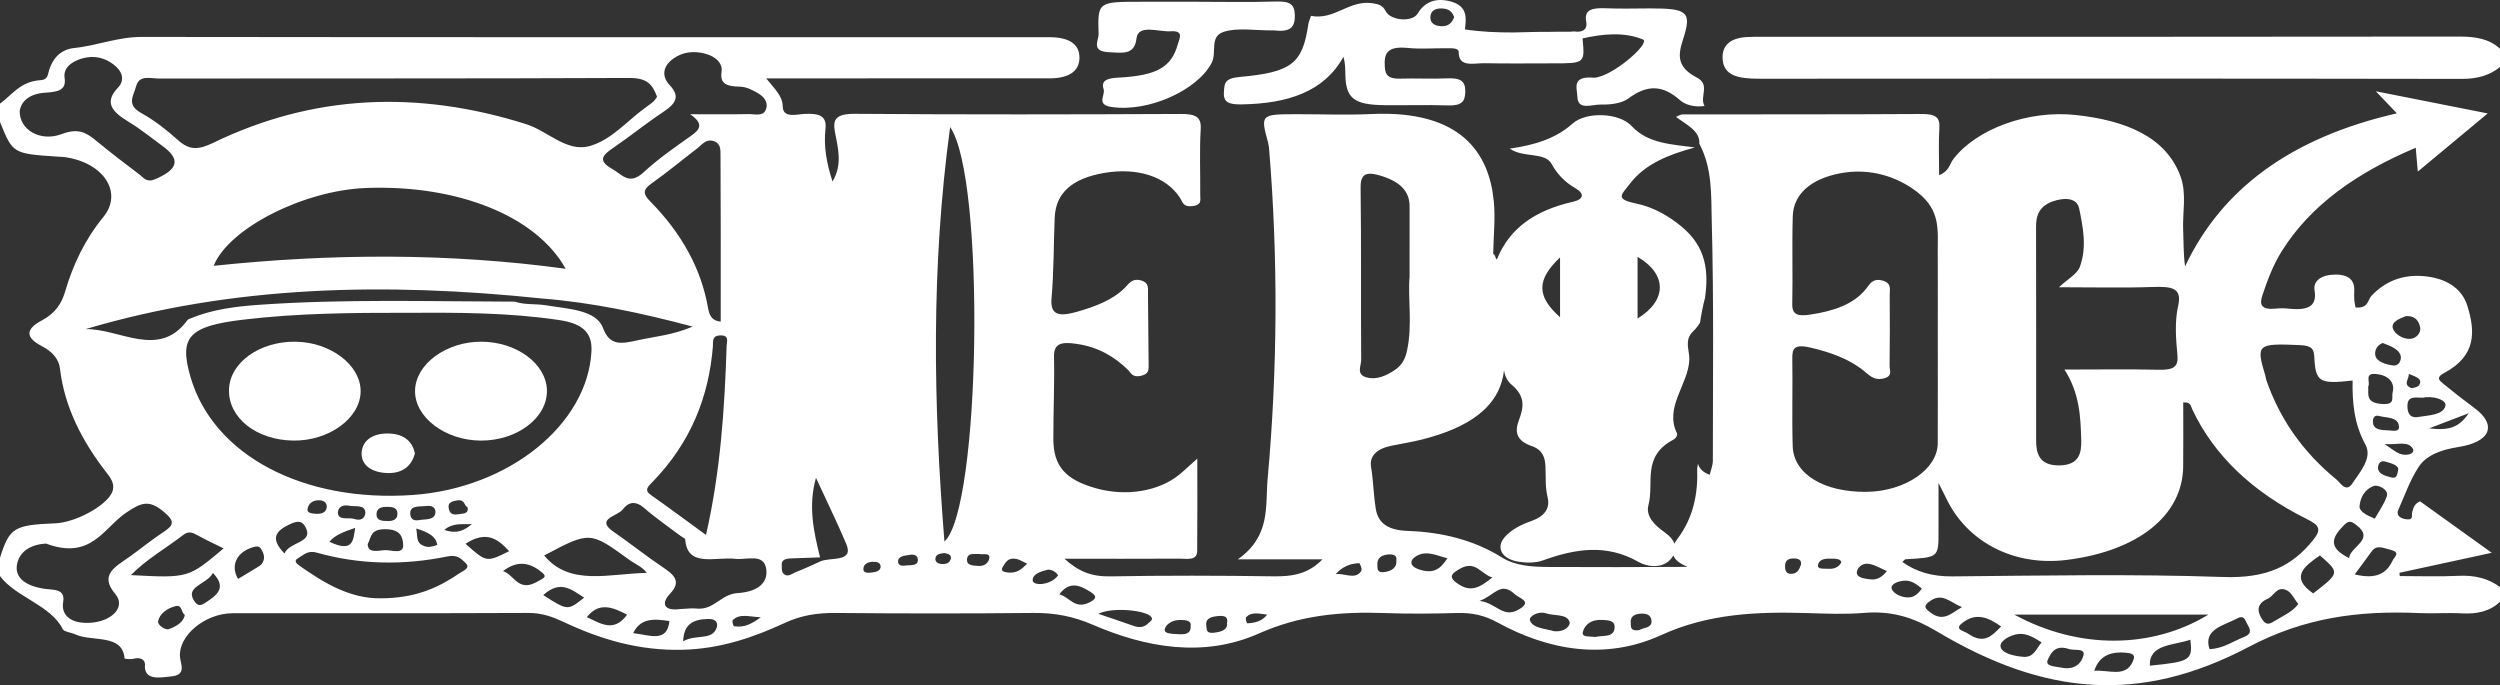 <svg width="135" height="37" viewBox="0 0 135 37" fill="none" xmlns="http://www.w3.org/2000/svg">
<rect x="0" y="0" width="135" height="37" fill="#333333" stroke="none"/>
<path d="M132.751 31.095C131.7 31.146 130.641 31.107 129.586 31.107C129.581 31.048 129.575 30.989 129.57 30.93C131.174 30.583 132.779 30.235 134.554 29.851C133.168 28.856 131.915 27.956 130.681 27.07C130.319 27.242 130.336 27.455 130.262 27.64C130.2 27.794 130.375 28.095 129.941 28.041C129.622 28.001 129.375 27.83 129.505 27.541C129.852 26.766 130.124 25.962 130.595 25.232C130.998 24.606 131.754 24.296 132.744 24.141C134.522 23.862 134.842 22.934 133.617 22.031C133.054 21.616 132.506 21.188 131.974 20.75C131.75 20.566 131.495 20.401 131.986 20.14C133.748 19.205 133.661 17.868 133.233 16.502C132.942 15.576 132.101 15.01 130.85 14.909C129.665 14.814 128.759 15.238 128.065 15.966C127.848 16.195 127.905 16.664 127.201 16.604C127.177 16.478 127.144 16.357 127.135 16.236C127.123 16.071 127.12 15.906 127.13 15.742C127.165 15.199 126.909 14.824 126.111 14.828C125.376 14.831 124.896 15.147 124.987 15.692C125.137 16.595 124.558 16.772 123.553 16.665C123.338 16.642 123.111 16.643 122.896 16.665C122.1 16.747 122.005 16.44 122.164 15.963C122.441 15.135 122.743 14.312 123.231 13.538C124.772 11.089 127.243 9.331 130.45 7.979C130.489 8.433 130.517 8.752 130.561 9.266C131.881 8.168 133.049 7.196 134.336 6.125C132.251 5.712 130.405 5.347 128.294 4.929C128.788 5.447 129.089 5.761 129.431 6.12C123.724 7.425 119.964 10.201 117.995 14.385C117.897 13.697 117.92 13.071 117.891 12.447C117.846 11.463 118.1 10.461 117.739 9.499C116.944 7.379 114.786 6.505 112.099 6.211C109.51 5.928 106.717 6.974 105.479 8.593C105.271 8.865 105.267 9.236 104.713 9.461C104.713 8.567 104.675 7.727 104.726 6.89C104.759 6.338 104.526 6.151 103.767 6.156C99.462 6.182 95.156 6.171 90.852 6.179C90.75 6.179 90.649 6.255 90.502 6.314C91.089 6.748 91.813 7.074 91.764 7.762C92.478 9.107 92.397 10.544 92.434 11.934C92.55 16.244 92.495 20.558 92.494 24.87C92.494 25.126 92.385 25.383 92.326 25.639C91.927 25.495 91.759 25.281 91.691 25.042C91.676 25.126 91.663 25.21 91.648 25.293C91.695 26.632 91.467 27.918 90.573 29.113C90.512 29.195 90.461 29.277 90.42 29.358C90.341 29.143 90.166 28.937 89.897 28.75C89.328 28.352 88.86 27.86 89.016 27.275C89.335 26.076 88.643 24.649 90.359 23.745C90.497 23.672 90.604 23.497 90.552 23.391C89.865 21.977 91.177 20.758 91.224 19.419C91.242 18.909 90.923 18.387 91.428 17.893C91.578 17.747 91.698 17.591 91.801 17.428C91.868 16.979 91.954 16.53 92.071 16.082C92.269 14.68 92.155 13.341 90.792 12.225C90.1 11.658 89.309 11.19 88.326 10.984C87.192 10.746 87.557 10.516 88.015 9.921C88.846 8.842 90.095 8.351 91.524 7.962C90.26 7.789 88.995 7.762 88.104 6.802C87.437 6.084 85.659 6.013 84.92 6.673C84.015 7.48 82.89 7.831 81.529 8.025C82.264 8.547 83.422 8.182 83.795 8.863C84.09 9.403 84.487 9.825 85.091 10.177C85.562 10.451 85.538 10.761 84.94 10.896C82.847 11.366 81.516 12.363 80.862 13.938C80.771 14.155 80.782 13.753 80.632 13.713C80.648 12.759 80.758 11.799 80.663 10.85C80.409 8.297 78.931 5.934 74.059 6.158C72.746 6.218 71.424 6.167 70.106 6.167C68.061 6.167 68.062 6.167 68.475 7.696C68.51 7.824 68.524 7.956 68.535 8.088C69.023 14.013 68.987 19.941 68.452 25.86C68.321 27.307 68.639 28.94 66.843 30.203C68.327 30.203 69.812 30.203 71.414 30.203C70.662 30.983 69.816 31.137 68.776 31.122C65.833 31.078 62.888 31.073 59.946 31.124C58.922 31.142 58.238 30.853 57.478 30.172C59.67 30.172 61.67 30.178 63.67 30.167C64.068 30.164 64.643 30.294 64.648 29.769C64.665 28.18 64.654 26.59 64.654 24.765C64.169 25.198 63.933 25.426 63.672 25.637C62.563 26.537 60.809 26.821 59.195 26.371C57.542 25.909 56.885 25.179 56.881 23.715C56.876 22.232 56.95 20.749 56.917 19.267C56.901 18.543 57.305 18.448 58.13 18.568C59.331 18.744 60.179 19.266 60.898 19.96C61.067 20.124 61.138 20.39 61.581 20.301C62.056 20.206 62.029 19.956 62.026 19.689C62.012 18.404 62.004 17.119 61.99 15.834C61.987 15.575 62.057 15.276 61.642 15.15C61.128 14.994 60.953 15.335 60.726 15.558C60.057 16.213 59.128 16.561 58.132 16.843C57.16 17.119 56.704 16.998 56.783 16.104C56.91 14.659 56.894 13.206 56.953 11.757C57.008 10.422 57.89 9.634 59.635 9.337C61.423 9.033 62.973 9.53 63.719 10.681C63.873 10.92 63.882 11.182 64.383 11.131C64.927 11.076 64.809 10.775 64.812 10.534C64.824 9.348 64.767 8.16 64.838 6.976C64.877 6.319 64.59 6.15 63.736 6.154C57.893 6.18 52.049 6.191 46.207 6.146C45.104 6.137 44.966 6.456 45.087 7.125C45.244 7.988 45.511 8.863 44.957 9.801C44.629 8.805 44.474 7.89 44.575 6.968C44.649 6.302 44.312 6.111 43.466 6.149C43.034 6.168 42.273 6.408 42.267 5.743C42.263 5.182 41.814 4.783 41.375 4.232C42.38 4.232 43.2 4.232 44.02 4.232C48.238 4.232 52.455 4.232 56.673 4.231C57.663 4.231 58.281 3.889 58.29 3.123C58.299 2.348 57.675 2.011 56.684 2.009C56.465 2.009 56.245 2.008 56.025 2.008C39.902 2.008 23.778 2.016 7.655 1.994C6.36 1.992 5.255 2.463 4.016 2.591C3.22 2.673 2.82 3.225 2.648 3.801C2.578 4.033 2.584 4.304 2.201 4.328C1.09 4.397 0.67 5.114 0 5.597C0 5.926 0 6.256 0 6.585C0.693 8.298 0.693 8.298 3.129 8.459C3.26 8.468 3.392 8.469 3.522 8.488C5.598 8.788 6.656 10.399 5.584 11.713C4.559 12.969 3.935 14.326 3.514 15.749C3.329 16.373 3.012 16.901 2.258 17.304C1.356 17.784 1.375 18.229 2.263 18.694C2.864 19.008 3.182 19.412 3.241 19.917C3.48 21.962 4.421 23.822 5.794 25.576C6.045 25.896 6.223 26.223 6.044 26.606C5.71 27.325 4.075 28.215 2.994 28.259C0.75 28.349 0.514 28.495 0 30.12C0 30.45 0 30.78 0 31.109C0.846 32.251 2.76 32.682 3.391 33.98C3.457 34.115 3.845 34.154 4.068 34.257C4.965 34.671 6.634 34.207 6.726 35.56C6.727 35.574 7.051 35.615 7.191 35.576C7.616 35.458 7.845 35.659 7.827 35.886C7.756 36.8 8.712 36.574 9.245 36.526C10.087 36.452 9.754 35.863 9.72 35.484C9.615 34.343 11.05 33.116 12.579 33.114C17.894 33.109 23.209 33.124 28.524 33.099C29.286 33.096 29.858 33.315 30.46 33.598C32.42 34.519 34.5 35.151 36.879 35.087C38.926 35.033 40.705 34.413 42.39 33.633C43.253 33.234 44.114 33.091 45.114 33.1C48.671 33.132 52.23 33.136 55.787 33.099C56.965 33.087 57.969 33.286 59.002 33.733C61.871 34.975 64.996 35.536 67.986 34.206C70.165 33.237 72.346 33.017 74.735 33.104C76.049 33.152 77.371 33.14 78.687 33.102C79.514 33.079 80.181 33.238 80.861 33.611C83.619 35.126 86.695 35.67 89.707 34.294C92.243 33.136 94.854 33.022 97.621 33.107C98.63 33.139 99.652 33.18 100.65 33.097C102.196 32.968 103.372 33.368 104.578 34.088C110.405 37.568 115.56 38.027 121.429 34.935C124.427 33.356 127.33 32.957 130.684 33.108C131.428 33.141 132.181 33.079 132.923 33.121C133.774 33.17 134.47 33.006 135 32.494C135 32.23 135 31.966 135 31.703C134.377 31.237 133.647 31.051 132.751 31.095ZM7.348 4.664C7.518 4.021 8.126 4.242 8.573 4.241C17.039 4.229 25.506 4.249 33.973 4.21C34.975 4.205 35.237 4.581 35.481 5.223C35.449 5.267 35.389 5.385 35.288 5.478C35.15 5.605 34.984 5.715 34.827 5.83C33.852 6.541 33.026 7.544 31.859 7.882C30.604 8.244 29.602 7.079 28.399 6.7C22.519 4.848 16.889 5.108 11.523 7.708C10.695 8.109 10.223 8.115 9.601 7.557C9.012 7.029 8.367 6.514 7.633 6.107C6.807 5.649 7.209 5.194 7.348 4.664ZM30.544 14.513C24.187 13.649 17.876 13.689 11.538 14.354C12.345 12.332 16.385 10.284 19.747 10.152C24.684 9.959 28.961 11.655 30.544 14.513ZM5.18 7.588C4.646 7.148 4.217 6.905 3.319 7.244C2.19 7.67 1.037 7.018 1.065 5.99C1.142 5.478 1.572 5.063 2.439 5.006C3.127 4.961 3.593 4.877 3.489 4.209C3.412 3.72 3.786 3.341 4.446 3.153C5.114 2.963 5.675 3.14 6.121 3.473C6.589 3.823 6.777 4.31 6.37 4.734C5.585 5.553 6.088 6.061 6.95 6.581C7.596 6.97 8.16 7.437 8.758 7.871C9.764 8.6 9.636 9.13 8.397 9.67C7.914 9.881 7.766 9.601 7.548 9.437C6.745 8.831 5.945 8.221 5.18 7.588ZM4.618 17.773C12.611 15.398 20.872 15.245 29.256 16.118C31.996 16.337 34.618 16.895 37.404 17.635C36.335 18.096 35.345 18.172 34.417 18.378C33.565 18.568 32.927 18.697 32.563 17.714C32.196 16.723 30.665 16.684 29.482 16.486C28.931 16.394 28.338 16.474 27.802 16.289C23.195 16.28 18.585 16.136 13.986 16.46C12.715 16.549 11.469 16.709 10.331 17.178C10.254 17.209 10.155 17.239 10.118 17.291C8.583 19.4 6.468 17.738 4.618 17.773ZM38.919 17.368C38.476 17.331 38.31 17.071 38.239 16.654C37.874 14.531 36.816 12.603 35.122 10.886C34.733 10.492 34.681 10.26 35.18 9.909C36.042 9.301 36.832 8.636 37.663 8.003C37.899 7.824 38.103 7.505 38.495 7.606C38.931 7.719 38.906 8.092 38.908 8.367C38.926 11.357 38.919 14.348 38.919 17.368ZM38.922 18.111C39.39 18.109 39.245 18.447 39.239 18.645C39.131 22.048 38.91 25.444 38.124 28.887C37.071 28.12 36.121 27.413 35.145 26.727C34.769 26.462 34.999 26.268 35.201 26.061C37.34 23.874 38.275 21.384 38.496 18.713C38.517 18.463 38.415 18.113 38.922 18.111ZM33.993 30.239C34.299 30.461 34.698 30.611 34.926 30.936C32.905 30.972 30.767 31.671 29.385 29.996C31.865 28.682 31.858 28.687 33.993 30.239ZM7.012 30.053C6.227 30.611 5.344 31.031 6.225 32.075C6.813 32.772 6.046 33.536 4.937 33.626C3.88 33.712 3.288 33.257 3.41 32.523C3.539 31.751 2.872 31.877 2.324 31.784C1.398 31.627 0.784 31.208 0.918 30.476C1.033 29.852 1.563 29.404 2.488 29.354C4.921 30.264 5.597 28.507 6.802 27.692C7.643 27.123 8.055 26.958 8.893 27.678C9.478 28.18 9.353 28.386 8.804 28.745C8.177 29.156 7.617 29.623 7.012 30.053ZM9.115 33.972C8.911 34.044 8.507 33.739 8.536 33.559C8.601 33.165 9.004 32.848 9.48 32.731C9.844 32.642 9.767 33.054 9.979 33.207C9.914 33.599 9.513 33.833 9.115 33.972ZM11.107 32.538C10.89 32.681 10.71 32.767 10.514 32.491C9.926 31.661 11.176 31.576 11.497 30.938C12.274 31.75 11.699 32.147 11.107 32.538ZM7.069 31.056C7.903 30.2 8.981 29.598 9.898 28.884C10.193 28.654 10.415 28.766 10.684 28.915C11.104 29.148 11.551 29.353 12.074 29.613C10.172 31.218 10.172 31.218 7.069 31.056ZM10.292 20.374C9.654 18.193 10.187 17.613 13.148 17.26C16.061 16.913 18.996 16.887 21.935 16.89C24.698 16.878 27.459 16.873 30.187 17.282C31.442 17.469 31.997 17.941 31.938 18.99C31.717 22.919 27.495 26.358 22.3 26.728C16.377 27.149 11.523 24.581 10.292 20.374ZM25.48 28.301C25.107 28.612 24.709 28.862 23.993 28.617C24.442 28.216 24.988 28.324 25.48 28.301ZM24.692 27.021C25.135 26.958 25.047 27.325 25.248 27.386C25.323 27.758 25.006 27.727 24.768 27.768C24.339 27.843 24.257 27.644 24.224 27.392C24.189 27.127 24.444 27.056 24.692 27.021ZM23.612 29.416C23.616 29.439 23.231 29.561 23.066 29.528C22.407 29.398 22.57 28.984 22.476 28.541C23.135 28.737 23.536 28.967 23.612 29.416ZM22.155 27.756C22.125 27.294 22.585 27.363 22.987 27.328C23.364 27.266 23.543 27.443 23.511 27.701C23.461 28.101 22.961 28.025 22.622 28.087C22.295 28.146 22.17 27.986 22.155 27.756ZM20.788 28.577C21.631 28.574 21.74 28.995 21.772 29.392C21.819 29.964 21.151 29.7 20.808 29.708C20.465 29.716 19.869 29.912 19.854 29.387C20.055 29.014 19.982 28.58 20.788 28.577ZM20.332 27.796C20.325 27.528 20.473 27.373 20.85 27.372C21.18 27.36 21.453 27.406 21.461 27.714C21.467 27.975 21.337 28.141 20.946 28.137C20.627 28.134 20.341 28.112 20.332 27.796ZM19.13 28.023C18.826 27.92 18.236 28.138 18.248 27.662C18.255 27.412 18.472 27.231 18.866 27.311C19.199 27.378 19.722 27.222 19.729 27.696C19.708 27.997 19.479 28.142 19.13 28.023ZM19.18 28.505C19.075 29.233 19.043 29.843 17.788 29.257C18.092 28.882 18.569 28.72 19.18 28.505ZM17.646 27.361C17.637 27.646 17.415 27.763 17.05 27.746C16.827 27.73 16.572 27.695 16.606 27.489C16.643 27.262 16.804 27.038 17.155 27.014C17.443 26.994 17.653 27.12 17.646 27.361ZM14.137 30.448C14.078 30.53 13.964 30.592 13.865 30.653C13.535 30.856 13.199 31.055 12.854 31.263C12.426 30.526 12.791 29.809 13.65 29.553C13.84 29.497 13.983 29.476 14.079 29.616C14.262 29.884 14.342 30.167 14.137 30.448ZM15.365 29.889C14.572 29.078 14.878 28.663 15.676 28.298C16.071 28.118 16.301 28.119 16.482 28.436C16.991 29.326 15.626 29.234 15.365 29.889ZM24.827 30.945C23.707 31.713 22.472 32.305 20.552 32.309C18.912 32.329 17.516 31.496 16.19 30.56C16.032 30.449 15.839 30.294 16.08 30.155C16.37 29.99 16.599 29.701 17.093 29.84C19.421 30.498 21.793 30.534 24.176 30.045C24.703 29.937 24.908 30.179 25.138 30.4C25.43 30.68 25.024 30.81 24.827 30.945ZM25.139 29.364C26.285 28.615 26.91 29.128 27.494 29.763C26.269 30.373 26.269 30.373 25.139 29.364ZM29.09 31.367C27.979 32.043 27.806 31.05 27.162 30.838C27.994 30.208 28.667 30.407 29.295 30.934C29.573 31.168 29.294 31.242 29.09 31.367ZM29.336 32.135C30.275 31.279 30.889 31.864 31.544 32.272C30.656 32.98 30.656 32.98 29.336 32.135ZM31.689 33.325C32.361 32.474 33.104 32.802 33.866 33.192C33.137 34.183 32.432 33.662 31.689 33.325ZM34.191 34.189C34.593 33.358 35.327 33.41 36.15 33.538C36.023 34.723 35.089 34.294 34.191 34.189ZM38.701 33.892C38.457 34.619 37.559 34.223 36.89 34.635C36.922 33.682 37.444 33.442 38.251 33.424C38.725 33.414 38.767 33.695 38.701 33.892ZM39.647 33.819C39.59 33.81 39.511 33.537 39.581 33.472C39.967 33.118 40.451 33.304 41.084 33.334C40.586 33.691 40.194 33.903 39.647 33.819ZM39.853 32.023C38.898 32.079 38.58 32.978 37.565 32.859C37.354 32.834 37.13 32.873 36.699 32.891C35.881 33.002 35.67 32.6 36.179 32.065C36.814 31.398 36.409 31.043 35.772 30.616C34.859 30.003 34.02 29.329 33.119 28.706C32.131 28.023 33.347 27.876 33.623 27.515C33.945 27.093 34.323 27.024 34.814 27.454C35.41 27.977 36.094 28.442 36.741 28.933C36.833 29.003 37 29.07 37.005 29.144C37.116 30.669 38.653 30.052 39.708 30.177C40.315 30.249 41.236 29.86 41.373 30.709C41.507 31.537 40.808 31.967 39.853 32.023ZM41.337 5.963C41.173 6.296 40.736 6.154 40.417 6.161C39.497 6.18 38.576 6.168 37.271 6.168C37.997 6.673 37.819 6.979 37.345 7.314C36.451 7.945 35.541 8.577 34.771 9.29C33.962 10.038 33.616 9.433 33.049 9.116C32.246 8.666 32.556 8.365 33.121 7.98C34.03 7.36 34.864 6.679 35.782 6.068C36.438 5.632 36.778 5.253 36.171 4.607C35.744 4.154 35.748 3.613 36.354 3.17C36.849 2.808 37.445 2.735 38.058 2.892C38.645 3.044 39.033 3.41 38.965 3.874C38.876 4.493 39.184 4.669 39.963 4.68C40.312 4.685 40.698 4.887 40.99 5.07C41.341 5.289 41.504 5.624 41.337 5.963ZM44.297 30.317C43.853 30.513 43.421 30.724 42.963 30.898C42.765 30.973 42.524 31.209 42.3 30.968C42.191 30.851 42.222 30.654 42.212 30.492C42.197 30.235 42.423 30.164 42.715 30.154C43.238 30.136 43.76 30.117 44.283 30.098C43.944 28.723 43.63 27.348 44.062 25.8C44.658 27.094 45.213 28.224 45.697 29.37C46.128 30.392 44.845 30.066 44.297 30.317ZM47.045 30.921C46.817 30.942 46.602 30.933 46.624 30.702C46.643 30.484 46.809 30.356 47.111 30.338C47.353 30.324 47.544 30.38 47.553 30.581C47.563 30.83 47.313 30.89 47.045 30.921ZM48.93 30.532C48.692 30.587 48.494 30.524 48.495 30.325C48.496 30.023 48.85 30.007 49.136 29.961C49.391 29.92 49.551 30.008 49.564 30.206C49.587 30.551 49.239 30.516 48.93 30.532ZM51.307 6.864C53.217 9.574 52.969 27.47 50.999 29.243C50.399 21.75 50.276 14.435 51.307 6.864ZM51.334 30.208C51.273 30.398 51.091 30.476 50.851 30.456C50.592 30.434 50.475 30.304 50.52 30.113C50.569 29.907 50.801 29.894 50.978 29.868C51.281 29.899 51.398 30.007 51.334 30.208ZM52.825 30.559C52.56 30.537 52.195 30.554 52.219 30.203C52.245 29.838 52.59 29.929 52.878 29.915C53.079 29.967 53.474 29.824 53.423 30.145C53.388 30.364 53.191 30.59 52.825 30.559ZM54.469 30.919C54.25 30.9 53.998 30.85 54.142 30.628C54.285 30.41 54.396 30.101 54.85 30.177C55.067 30.212 55.255 30.346 55.465 30.439C55.17 30.738 54.919 30.957 54.469 30.919ZM56.252 31.536C56.072 31.557 55.752 31.517 55.762 31.322C55.778 30.983 56.203 30.863 56.539 30.774C56.749 30.719 57.01 30.867 57.138 31.068C56.947 31.332 56.632 31.492 56.252 31.536ZM58.923 32.48C58.056 32.984 57.779 32.238 57.202 32.093C57.745 31.378 58.283 31.581 58.884 31.962C59.19 32.156 59.244 32.293 58.923 32.48ZM62.031 33.635C61.832 33.845 61.577 33.926 61.236 33.805C60.651 33.598 60.059 33.401 59.313 33.147C60.049 32.763 61.879 32.955 62.158 33.304C62.292 33.472 62.119 33.543 62.031 33.635ZM64.294 33.811C64.32 34.236 63.99 34.27 63.612 34.244C63.321 34.224 62.852 34.237 62.896 33.985C62.94 33.735 63.272 33.476 63.734 33.477C64.067 33.477 64.354 33.527 64.294 33.811ZM66.259 33.654C66.298 34.01 65.954 34.124 65.532 34.169C65.118 34.213 65.167 33.973 65.14 33.787C65.08 33.385 65.407 33.288 65.855 33.262C66.233 33.24 66.307 33.385 66.259 33.654ZM67.348 33.659C67.333 33.659 67.228 33.399 67.294 33.329C67.586 33.019 67.988 33.14 68.427 33.19C68.157 33.543 67.777 33.642 67.348 33.659ZM88.429 13.87C90.029 14.803 90.031 16.221 88.429 17.199C88.429 16.072 88.429 14.993 88.429 13.87ZM84.243 13.9C84.243 15.015 84.243 16.02 84.243 17.128C82.972 16.005 82.963 15.112 84.243 13.9ZM73.508 30.833C73.188 31.336 72.593 30.933 72.124 31.005C72.454 30.635 72.865 30.428 73.394 30.411C73.429 30.41 73.577 30.725 73.508 30.833ZM73.799 20.381C73.214 20.226 73.507 19.751 73.504 19.427C73.481 16.334 73.514 13.241 73.473 10.149C73.463 9.371 73.771 9.225 74.69 9.531C75.643 9.849 76.118 10.361 76.118 11.135C76.117 12.319 76.117 13.504 76.117 14.951C76.015 16.099 76.282 17.514 75.982 18.923C75.896 19.328 75.744 19.692 75.334 19.97C74.898 20.265 74.367 20.531 73.799 20.381ZM74.755 30.892C74.342 30.947 74.388 30.693 74.378 30.507C74.36 30.212 74.5 29.991 74.935 29.943C75.264 29.907 75.438 30.003 75.405 30.247C75.439 30.619 75.2 30.833 74.755 30.892ZM76.601 30.739C76.112 30.568 76.152 30.278 76.362 30.113C76.94 29.657 77.532 29.989 78.161 30.147C77.797 30.698 77.439 31.031 76.601 30.739ZM78.624 31.451C78.17 31.104 78.499 30.92 78.767 30.753C79.668 30.194 79.948 30.995 80.587 31.186C79.951 31.676 79.444 32.078 78.624 31.451ZM82.127 32.841C81.177 33.486 80.866 32.569 79.896 32.449C80.725 32.148 81.029 31.362 81.807 32.094C82.024 32.299 82.7 32.453 82.127 32.841ZM83.909 34.082C83.477 33.946 82.776 33.938 82.621 33.508C82.537 33.274 83.09 32.984 83.47 33.117C83.911 33.27 84.629 33.134 84.757 33.589C84.811 33.778 84.51 34.149 83.909 34.082ZM86.133 34.4C85.85 34.342 85.37 34.45 85.484 34.088C85.597 33.734 85.902 33.449 86.513 33.474C86.912 33.49 87.213 33.527 87.189 33.897C87.152 34.459 86.523 34.291 86.133 34.4ZM88.512 34.028C88.013 34.091 88.08 33.848 88.061 33.663C88.03 33.357 88.168 33.154 88.628 33.135C89.042 33.117 89.176 33.306 89.181 33.561C89.189 33.922 88.715 33.895 88.512 34.028ZM83.594 30.616C82.706 30.613 81.812 30.549 81.104 30.104C79.627 29.178 77.904 28.736 76.024 28.67C74.927 28.632 74.416 28.234 74.293 27.481C74.17 26.73 74.163 25.972 74.038 25.219C73.937 24.611 74.361 24.225 75.161 24.065C75.712 23.954 76.272 23.865 76.813 23.727C79.265 23.101 80.989 22.016 81.218 19.988C81.258 20.287 81.38 20.568 81.629 20.776C82.392 21.414 82.275 22.011 82.021 22.689C81.796 23.288 81.844 23.788 82.722 24.091C83.317 24.296 83.432 24.728 83.454 25.175C83.481 25.734 83.434 26.296 83.57 26.851C83.716 27.45 83.415 27.88 82.682 28.139C82.115 28.339 81.608 28.604 81.261 28.996C80.746 29.58 81.11 30.203 82.026 30.336C82.465 30.4 82.926 30.403 83.324 30.259C85.066 29.632 86.748 29.356 88.478 30.343C88.979 30.63 89.791 30.713 90.237 30.172C90.286 30.113 90.325 30.055 90.358 29.996C90.451 30.222 90.689 30.432 91.13 30.611C88.513 30.63 86.053 30.625 83.594 30.616ZM130.086 24.537C129.566 24.639 129.33 24.346 128.77 23.98C129.502 24.03 130.019 23.784 130.296 24.234C130.362 24.341 130.284 24.498 130.086 24.537ZM128.138 22.745C128.146 22.563 128.212 22.39 128.484 22.465C128.891 22.577 129.499 22.505 129.545 23.027C129.566 23.339 129.243 23.255 129.017 23.243C128.592 23.221 128.119 23.228 128.138 22.745ZM130.07 20.191C130.465 20.343 130.865 20.47 130.619 20.816C130.561 20.899 130.268 20.982 130.18 20.943C129.738 20.746 130.113 20.448 130.07 20.191ZM131.175 23.132C131.999 22.816 132.504 22.623 133.311 22.314C132.792 23.081 132.254 23.262 131.175 23.132ZM130.962 21.451C131.612 21.398 132.119 21.656 132.053 21.919C131.926 22.425 131.116 22.423 130.596 22.516C130.034 22.616 129.985 22.144 130.006 21.838C130.046 21.259 130.724 21.557 130.962 21.451ZM129.917 17.069C130.47 17.044 130.6 17.366 130.679 17.623C130.771 17.927 130.51 18.279 130.149 18.3C129.758 18.323 129.317 18.038 129.219 17.748C129.098 17.391 129.556 17.212 129.917 17.069ZM128.665 18.521C129.097 18.69 129.561 18.858 129.642 19.236C129.677 19.4 129.571 19.777 129.229 19.735C128.836 19.686 128.33 19.534 128.266 19.185C128.23 18.986 128.296 18.672 128.665 18.521ZM128.325 20.197C128.96 20.263 129.343 20.637 129.202 21.194C129.13 21.476 129.38 21.872 128.609 21.814C127.732 21.749 127.908 21.289 127.884 20.869C128.023 20.643 127.633 20.126 128.325 20.197ZM128.198 26.238C128.407 26.164 129 26.429 128.891 26.782C128.762 27.199 128.47 27.589 128.239 28.009C127.776 27.817 127.393 27.607 127.415 27.338C127.451 26.911 127.656 26.432 128.198 26.238ZM124.197 18.636C124.875 18.666 124.953 18.875 124.974 19.299C125.04 20.631 125.26 20.753 127.041 20.548C127.021 21.732 127.115 22.879 127.734 24.012C128.123 24.723 127.443 25.483 127.007 26.133C126.684 26.614 126.359 26.049 126.174 25.898C124.275 24.347 123.062 22.516 122.368 20.485C122.346 20.421 122.35 20.354 122.33 20.29C121.811 18.587 121.894 18.536 124.197 18.636ZM110.814 10.888C111.418 10.662 112.15 10.65 112.274 11.253C112.487 12.286 112.696 13.336 112.319 14.389C112.169 14.809 111.712 15.017 111.184 15.511C113.037 15.511 114.646 15.553 116.249 15.497C117.306 15.46 117.84 15.551 117.619 16.528C117.424 17.392 117.501 18.302 117.582 19.186C117.639 19.814 117.367 19.986 116.566 19.967C114.947 19.929 113.326 19.956 111.48 19.956C112.3 21.233 112.351 22.495 112.386 23.758C112.405 24.422 112.304 25.124 111.194 25.132C110.101 25.141 109.95 24.457 109.951 23.786C109.952 19.932 109.956 16.079 109.947 12.225C109.945 11.661 110.102 11.155 110.814 10.888ZM104.68 26.078C104.904 26.524 104.994 26.695 105.076 26.868C106.207 29.278 108.759 30.593 111.607 30.235C115.468 29.749 117.861 27.835 117.892 25.194C117.906 24.043 117.894 22.891 117.894 21.734C118.306 21.694 118.298 21.924 118.376 22.091C119.552 24.597 121.638 26.575 124.582 28.035C125.252 28.367 125.371 28.59 124.91 29.162C123.778 30.567 122.418 31.241 120.047 31.158C115.184 30.988 110.303 31.083 105.43 31.125C104.335 31.134 103.493 30.886 102.731 30.349C102.799 30.286 102.845 30.203 102.898 30.2C104.68 30.101 104.68 30.102 104.68 28.708C104.68 27.927 104.68 27.146 104.68 26.078ZM119.255 33.189C116.198 35.048 112.251 35.084 108.771 33.189C112.348 33.189 115.778 33.189 119.255 33.189ZM97.255 30.487C97.174 30.685 97.111 30.951 96.775 30.985C96.432 31.019 96.394 30.778 96.394 30.581C96.393 30.33 96.494 30.135 96.909 30.156C97.18 30.169 97.28 30.278 97.255 30.487ZM96.806 24.097C96.757 22.517 96.811 20.936 96.784 19.355C96.775 18.801 96.914 18.574 97.757 18.768C98.917 19.037 99.951 19.423 100.751 20.111C101.028 20.349 101.278 20.553 101.74 20.431C102.22 20.305 102.034 19.993 102.038 19.76C102.057 18.476 102.051 17.191 102.044 15.907C102.043 15.623 102.158 15.287 101.655 15.151C101.116 15.004 100.96 15.357 100.774 15.59C100.081 16.455 98.991 16.801 97.745 16.99C97.087 17.09 96.769 16.993 96.782 16.422C96.817 14.842 96.761 13.261 96.809 11.681C96.845 10.478 97.79 9.663 99.355 9.361C101.054 9.032 102.554 9.597 103.569 10.401C104.798 11.374 104.634 12.45 104.638 13.566C104.645 15.048 104.64 16.53 104.64 18.012C104.64 19.988 104.647 21.964 104.638 23.94C104.631 25.343 102.861 26.539 100.785 26.56C98.484 26.583 96.853 25.601 96.806 24.097ZM98.687 30.713C98.46 30.695 98.078 30.769 98.191 30.441C98.286 30.164 98.629 30.16 98.948 30.166C99.17 30.17 99.379 30.181 99.435 30.361C99.287 30.645 99.025 30.741 98.687 30.713ZM101.006 31.286C100.698 31.249 100.237 31.204 100.269 30.89C100.291 30.675 100.541 30.376 100.943 30.451C101.28 30.514 101.575 30.704 101.892 30.838C101.642 31.152 101.372 31.329 101.006 31.286ZM103.054 32.261C102.653 32.268 102.245 32.046 102.155 31.805C102.056 31.538 102.523 31.375 102.828 31.355C103.22 31.328 103.516 31.562 103.781 31.783C103.612 32.011 103.408 32.254 103.054 32.261ZM104.231 33.066C103.993 32.884 103.838 32.754 104.146 32.512C104.863 31.948 105.272 32.514 105.948 32.784C105.34 33.133 104.939 33.608 104.231 33.066ZM106.268 34.212C106.064 34.07 105.521 33.998 105.939 33.66C106.703 33.041 107.379 33.345 108.061 33.831C107.587 34.303 107.157 34.833 106.268 34.212ZM109.264 35.469C108.791 35.431 108.086 35.293 108.029 34.909C107.983 34.608 108.563 34.275 109.02 34.234C109.466 34.194 109.878 34.457 110.247 34.69C109.943 35.046 109.825 35.514 109.264 35.469ZM112.504 35.405C112.4 35.79 112.063 36.204 111.315 36.052C110.974 35.983 110.396 35.992 110.59 35.607C110.73 35.328 110.928 34.813 111.663 35.028C111.956 35.163 112.628 34.952 112.504 35.405ZM115.171 35.718C114.784 36.615 113.864 36.158 113.089 36.222C113.354 35.429 113.959 35.133 114.937 35.264C115.345 35.319 115.243 35.551 115.171 35.718ZM116.09 35.946C116.043 34.771 117.374 34.861 118.279 34.544C118.413 35.646 118.275 35.733 116.09 35.946ZM121.187 34.392C120.586 34.629 120.075 35.014 119.315 35.057C118.953 33.966 120.094 33.783 120.819 33.389C121.156 33.205 121.228 33.455 121.321 33.639C121.46 33.913 121.69 34.194 121.187 34.392ZM122.713 33.601C122.41 33.789 122.255 33.602 122.136 33.411C121.866 32.982 121.869 32.594 122.47 32.322C122.809 32.168 122.935 31.658 123.442 31.855C123.74 31.972 123.872 32.33 124.108 32.615C123.789 33.06 123.201 33.296 122.713 33.601ZM124.913 32.043C123.649 31.174 124.421 30.583 125.276 29.993C126.35 30.932 126.35 30.932 124.913 32.043ZM126.564 28.369C126.836 28.091 126.968 28.142 127.237 28.346C128.281 29.138 126.917 29.499 126.851 30.135C125.649 29.547 125.961 28.985 126.564 28.369ZM129.196 30.279C128.876 30.966 128.308 31.302 127.155 31.017C127.478 30.579 127.778 30.185 128.062 29.785C128.34 29.394 128.686 29.593 129.061 29.684C129.671 29.832 129.3 30.055 129.196 30.279ZM129.117 25.779C128.758 25.687 128.375 25.579 128.416 25.203C128.435 25.026 128.559 24.854 128.802 24.923C129.139 25.018 129.541 25.127 129.503 25.377C129.444 25.665 129.423 25.858 129.117 25.779Z" fill="white"/>
<path d="M132.805 1.975C120.245 1.993 107.686 1.987 95.126 1.988C94.863 1.988 94.599 1.985 94.337 2C93.423 2.052 93.011 2.454 93.019 3.112C93.032 4.109 93.901 4.251 94.989 4.251C107.636 4.242 120.283 4.238 132.93 4.26C133.794 4.261 134.44 4.07 135 3.619C135 3.289 135 2.959 135 2.63C134.43 2.105 133.699 1.973 132.805 1.975Z" fill="white"/>
<path d="M66.943 4.156C66.088 4.234 66.123 4.532 66.091 4.986C66.053 5.532 66.376 5.646 67.028 5.637C69.531 5.601 71.511 4.955 72.547 3.065C72.648 3.425 72.642 3.741 72.65 4.057C72.68 5.308 73.121 5.658 74.745 5.679C75.885 5.694 77.029 5.653 78.168 5.692C78.937 5.718 79.117 5.487 79.125 4.946C79.135 4.369 78.86 4.199 78.131 4.232C77.3 4.27 76.463 4.22 75.63 4.247C75.005 4.268 74.81 4.086 74.78 3.622C74.735 2.929 74.854 2.472 76.017 2.589C76.707 2.659 77.42 2.598 78.122 2.606C78.373 2.609 78.773 2.577 78.77 2.809C78.761 3.661 79.576 3.404 80.155 3.414C81.383 3.437 82.613 3.422 83.842 3.421C85.587 3.421 85.587 3.421 85.456 2.075C86.555 1.825 87.713 1.713 88.717 2.133C89.128 2.305 87.344 3.897 86.325 4.154C86.242 4.175 86.152 4.203 86.07 4.196C84.848 4.091 85.162 4.766 85.179 5.231C85.206 5.981 85.957 5.635 86.451 5.646C86.991 5.658 87.586 5.579 87.937 5.316C88.961 4.548 89.803 4.594 90.723 5.412C90.962 5.624 91.419 5.807 92.044 5.725C91.757 5.217 92.383 4.579 91.622 4.184C90.562 3.634 90.599 2.999 90.878 2.148C91.377 0.626 91.123 0.454 89.106 0.454C88.315 0.454 87.522 0.481 86.734 0.447C86.007 0.415 85.521 0.502 85.657 1.175C85.712 1.45 85.623 1.717 85.154 1.715C85.049 1.69 84.926 1.697 84.801 1.712C84.386 1.708 83.971 1.714 83.556 1.722C82.95 1.716 82.342 1.741 81.734 1.753C80.857 1.755 79.982 1.722 79.111 1.589C79.109 1.588 79.107 1.588 79.105 1.588C79.182 0.983 79.264 0.325 78.328 0.076C77.548 -0.131 76.943 0.083 76.553 0.733C76.265 1.213 75.094 1.119 74.828 0.606C74.669 0.301 74.482 0.227 74.098 0.172C72.835 -0.006 72.065 1.101 70.795 0.857C70.745 1.012 70.671 1.165 70.648 1.322C70.333 3.421 69.775 3.9 66.943 4.156ZM77.246 0.854C77.285 0.585 77.497 0.446 77.86 0.456C78.289 0.467 78.44 0.686 78.526 0.93C78.402 1.235 78.205 1.45 77.784 1.414C77.365 1.377 77.201 1.157 77.246 0.854Z" fill="white"/>
<path d="M59.877 2.819C60.585 2.85 61.267 2.999 61.37 2.077C61.459 1.285 62.566 1.731 63.207 1.689C63.955 1.641 63.689 2.07 63.604 2.382C63.264 3.618 62.49 4.084 60.384 4.192C59.761 4.223 59.447 4.362 59.596 4.816C59.703 5.141 59.165 5.652 60.031 5.778C62.033 6.07 64.663 4.864 65.428 3.399C65.725 2.83 65.292 1.978 66.079 1.72C66.818 1.477 67.8 1.651 68.676 1.641C68.72 1.641 68.764 1.637 68.807 1.642C69.652 1.741 69.931 1.496 69.922 0.839C69.913 0.218 69.653 0.056 68.861 0.082C67.461 0.128 66.057 0.095 64.655 0.095C63.647 0.095 62.639 0.095 61.631 0.095C59.291 0.095 59.266 0.096 59.325 1.839C59.336 2.18 58.889 2.775 59.877 2.819Z" fill="white"/>
<path d="M15.828 23.791C17.766 23.822 19.473 22.573 19.474 21.123C19.475 19.714 17.848 18.476 15.963 18.452C14.021 18.427 12.415 19.575 12.366 21.022C12.314 22.549 13.827 23.76 15.828 23.791Z" fill="white"/>
<path d="M25.978 23.792C27.94 23.793 29.567 22.549 29.534 21.074C29.501 19.642 27.889 18.452 25.982 18.452C24.093 18.451 22.454 19.655 22.413 21.072C22.371 22.521 24.035 23.791 25.978 23.792Z" fill="white"/>
<path d="M20.931 25.545C21.769 25.567 22.246 25.127 22.405 24.477C22.278 23.904 21.892 23.444 21.022 23.411C20.162 23.379 19.598 23.757 19.532 24.393C19.461 25.093 20.049 25.522 20.931 25.545Z" fill="white"/>
</svg>
